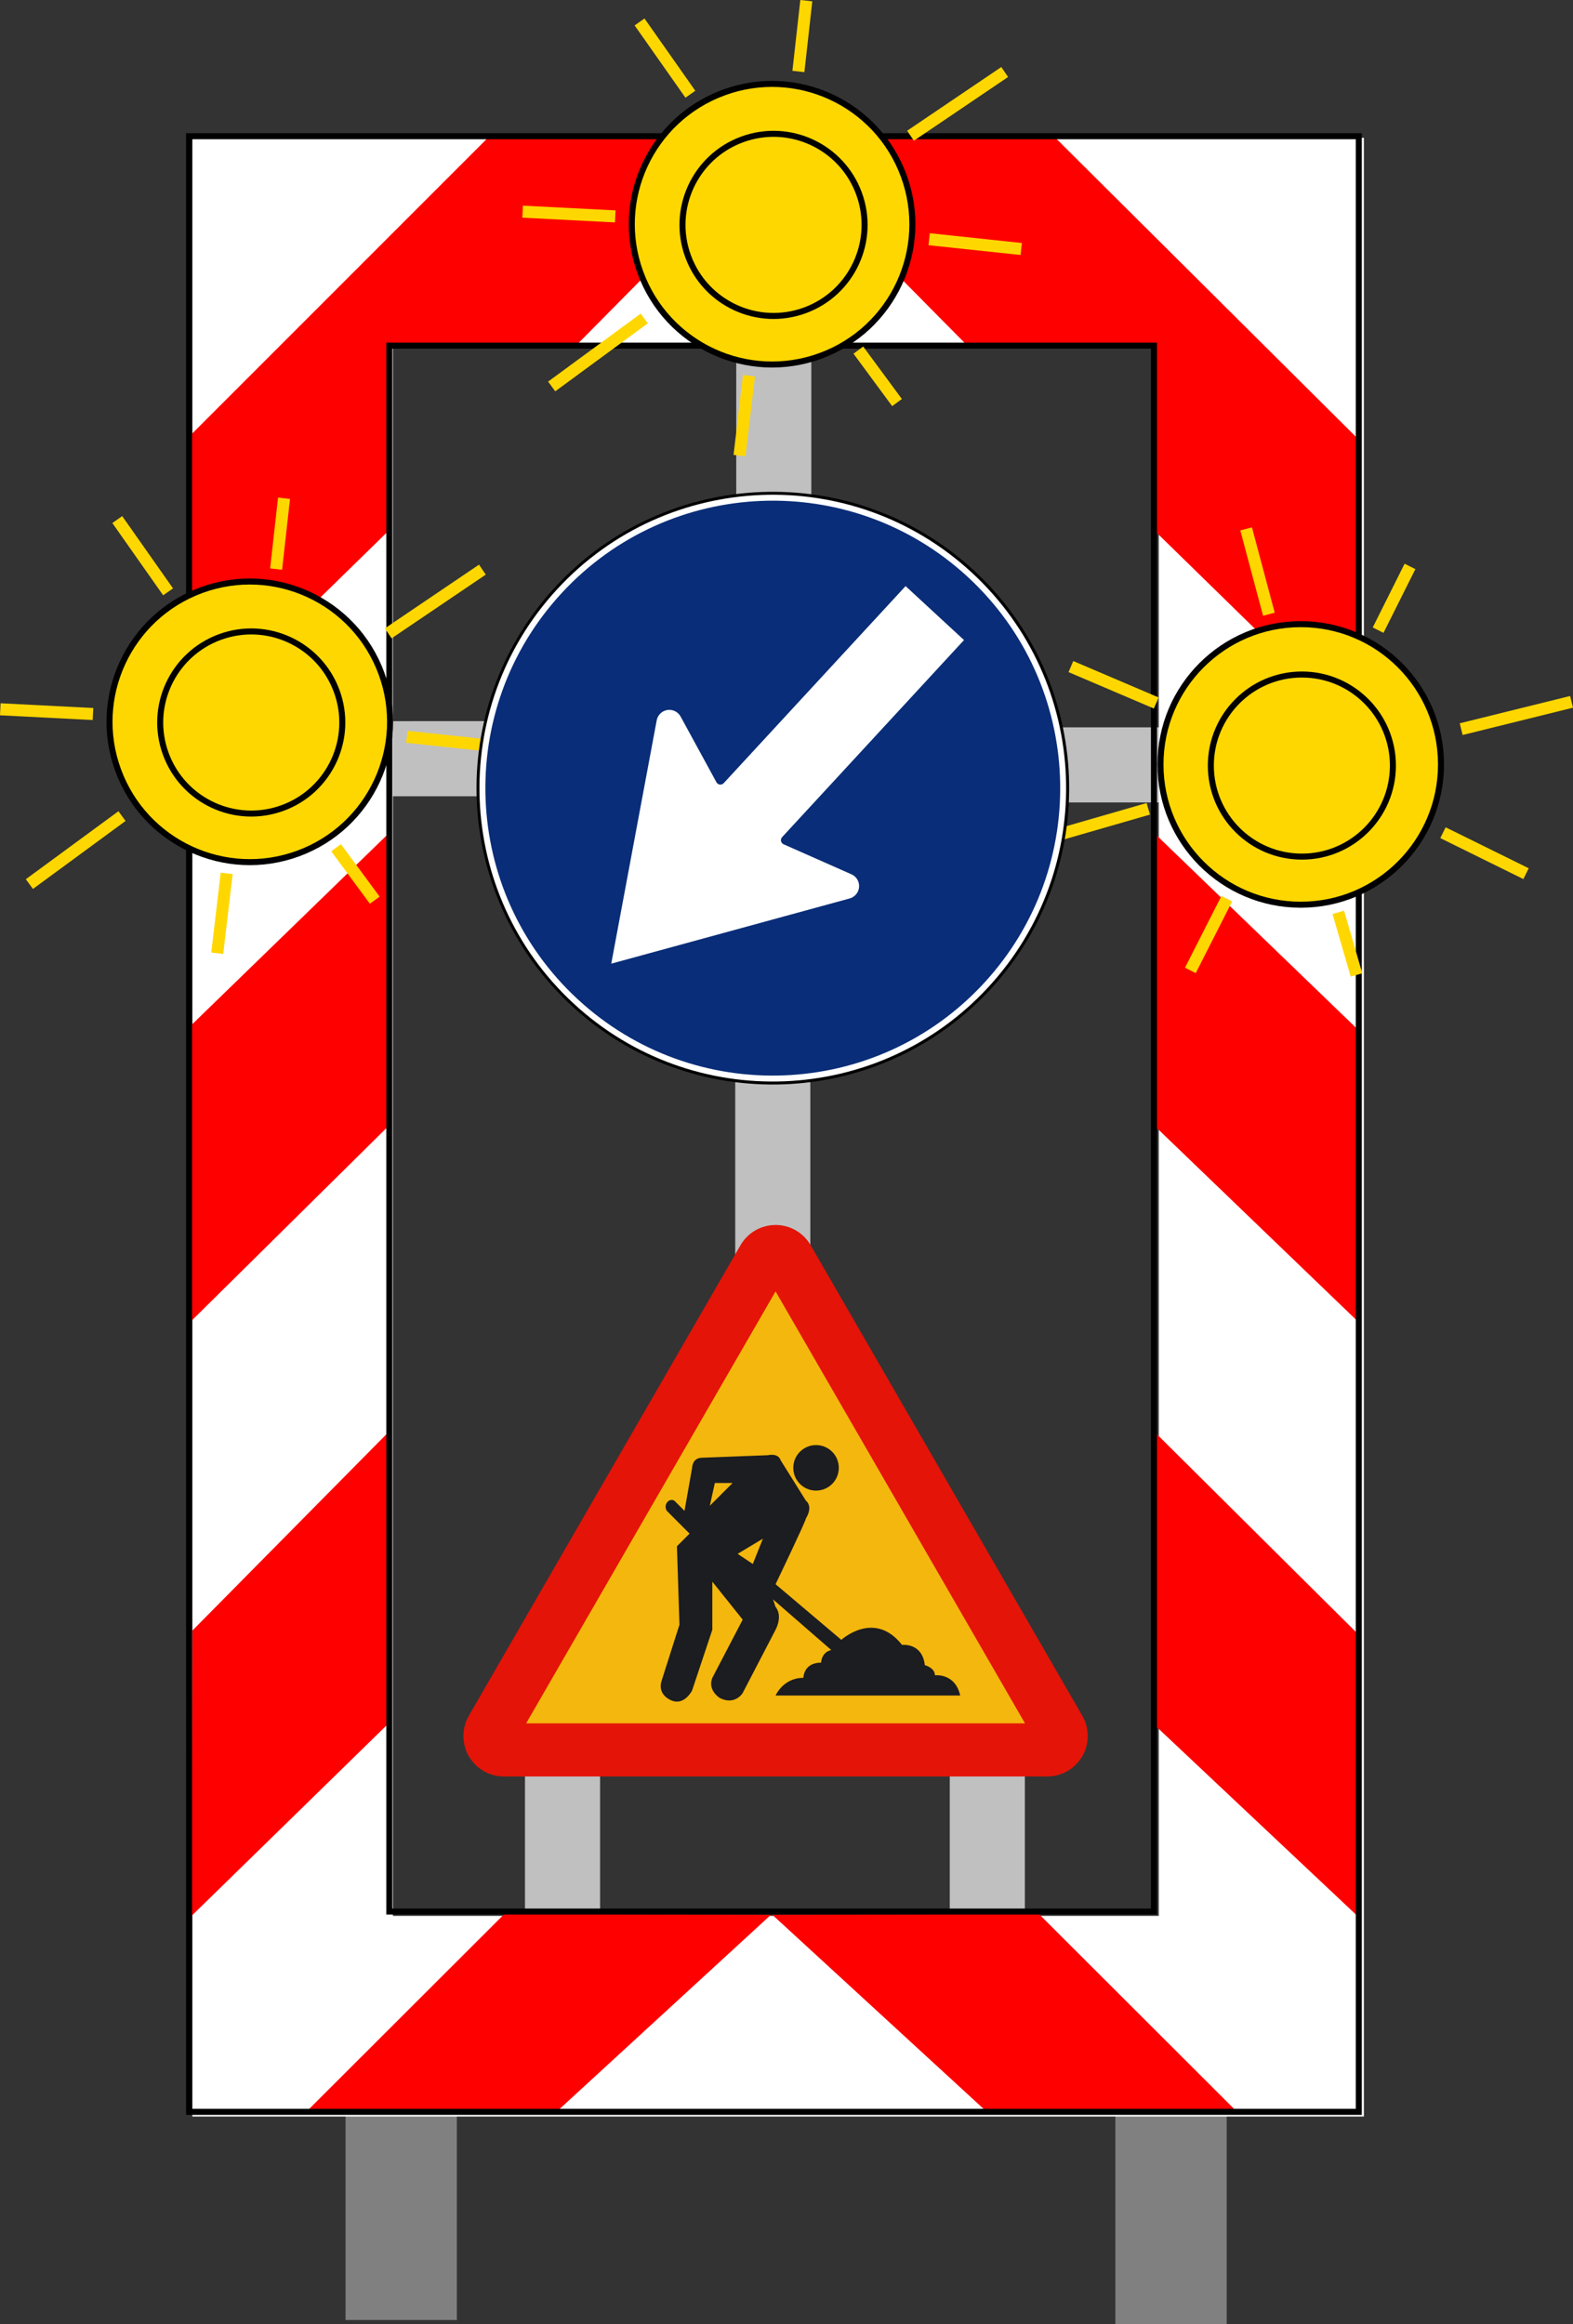 <?xml version="1.0" encoding="UTF-8" standalone="no"?>
<svg
   xmlns:ns2="http://ns.adobe.com/AdobeIllustrator/10.0/"
   xmlns:dc="http://purl.org/dc/elements/1.1/"
   xmlns:cc="http://creativecommons.org/ns#"
   xmlns:rdf="http://www.w3.org/1999/02/22-rdf-syntax-ns#"
   xmlns:svg="http://www.w3.org/2000/svg"
   xmlns="http://www.w3.org/2000/svg"
   xmlns:sodipodi="http://sodipodi.sourceforge.net/DTD/sodipodi-0.dtd"
   xmlns:inkscape="http://www.inkscape.org/namespaces/inkscape"
   sodipodi:docname="señalTB-14.svg"
   inkscape:version="1.0beta1 (76ce730, 2019-10-19)"
   id="svg8"
   version="1.1"
   viewBox="0 0 65.316 96.489"
   height="96.489mm"
   width="65.316mm">
  <rect x="0" y="0" width="65.316" height="96.489" fill="#333333" stroke="none"/>
  <defs
     id="defs2" />
  <sodipodi:namedview
     inkscape:window-maximized="0"
     inkscape:window-y="0"
     inkscape:window-x="0"
     inkscape:window-height="800"
     inkscape:window-width="1280"
     fit-margin-bottom="0"
     fit-margin-right="0"
     fit-margin-left="0"
     fit-margin-top="0"
     showgrid="false"
     inkscape:document-rotation="0"
     inkscape:current-layer="layer2"
     inkscape:document-units="mm"
     inkscape:cy="173.14356"
     inkscape:cx="202.12708"
     inkscape:zoom="0.98994949"
     inkscape:pageshadow="2"
     inkscape:pageopacity="0.0"
     borderopacity="1.0"
     bordercolor="#666666"
     pagecolor="#ffffff"
     id="base" />
  <g
     transform="translate(-78.895,-35.165)"
     style="display:none"
     inkscape:label="base"
     id="layer3"
     inkscape:groupmode="layer">
    <rect
       y="34.018"
       x="58.208"
       height="94.305"
       width="103.376"
       id="rect929"
       style="opacity:1;fill:#c0c0c0;fill-rule:evenodd;stroke:none;stroke-width:0.25;stroke-linecap:round;stroke-dashoffset:11.339;stop-color:#000000" />
  </g>
  <g
     transform="translate(-78.895,-35.165)"
     style="display:inline"
     id="layer1"
     inkscape:groupmode="layer"
     inkscape:label="Capa 1">
    <path
       style="display:inline;fill:#c0c0c0;stroke:none;stroke-width:0.265px;stroke-linecap:butt;stroke-linejoin:miter;stroke-opacity:1"
       d="m 91.6,68.223 h 9.071 v -3.118 H 90.608 v 3.071 z"
       id="path1140-4-5-2"
       inkscape:connector-curvature="0" />
    <path
       inkscape:connector-curvature="0"
       id="path1140-4-5"
       d="m 120.933,68.48 h 9.071 v -3.118 H 119.941 v 3.071 z"
       style="display:inline;fill:#c0c0c0;stroke:none;stroke-width:0.265px;stroke-linecap:butt;stroke-linejoin:miter;stroke-opacity:1" />
    <path
       style="display:inline;fill:#c0c0c0;stroke:none;stroke-width:0.265px;stroke-linecap:butt;stroke-linejoin:miter;stroke-opacity:1"
       d="m 109.466,48.649 v 9.071 h 3.118 V 47.657 h -3.071 z"
       id="path1140-4"
       inkscape:connector-curvature="0" />
    <path
       style="display:inline;fill:#808080;stroke:none;stroke-width:0.322px;stroke-linecap:butt;stroke-linejoin:miter;stroke-opacity:1"
       d="m 125.209,122.582 v 9.071 h 4.622 v -10.064 h -4.552 z"
       id="path1140-6-3-8"
       inkscape:connector-curvature="0" />
    <path
       inkscape:connector-curvature="0"
       id="path1140-6-3"
       d="m 93.243,122.414 v 9.071 h 4.622 v -10.064 h -4.552 z"
       style="display:inline;fill:#808080;stroke:none;stroke-width:0.322px;stroke-linecap:butt;stroke-linejoin:miter;stroke-opacity:1" />
    <path
       style="display:inline;fill:#c0c0c0;stroke:none;stroke-width:0.265px;stroke-linecap:butt;stroke-linejoin:miter;stroke-opacity:1"
       d="m 100.694,107.7 v 9.071 h 3.118 v -10.064 h -3.071 z"
       id="path1140-6"
       inkscape:connector-curvature="0" />
    <path
       inkscape:connector-curvature="0"
       id="path1140-6-4"
       d="m 118.332,107.7 v 9.071 h 3.118 v -10.064 h -3.071 z"
       style="display:inline;fill:#c0c0c0;stroke:none;stroke-width:0.265px;stroke-linecap:butt;stroke-linejoin:miter;stroke-opacity:1" />
    <path
       inkscape:connector-curvature="0"
       id="path1140"
       d="m 109.424,79.895 v 9.071 h 3.118 V 78.903 h -3.071 z"
       style="fill:#c0c0c0;stroke:none;stroke-width:0.265px;stroke-linecap:butt;stroke-linejoin:miter;stroke-opacity:1" />
    <path
       inkscape:connector-curvature="0"
       transform="scale(0.265)"
       d="m 327.857,154.285 v 310 h 183.57 v -310 z m 31.428,32.857 h 120 v 245.715 h -120 z"
       style="opacity:1;fill:#ffffff;fill-rule:evenodd;stroke:none;stroke-width:0.945;stroke-linecap:round;stroke-dashoffset:11.339;stop-color:#000000"
       id="rect921" />
    <g
       id="g917">
      <g
         id="g876">
        <path
           inkscape:connector-curvature="0"
           id="path40"
           d="m 86.651,65.39 0.189,-12.19 12.473,-12.473 11.953,0.236 -8.457,8.552 -7.749,-5e-6 -0.094,7.749 z"
           style="display:inline;opacity:1;fill:#ff0000;stroke:none;stroke-width:0.265px;stroke-linecap:butt;stroke-linejoin:miter;stroke-opacity:1" />
        <path
           inkscape:connector-curvature="0"
           id="path866"
           d="m 86.793,77.769 8.174,-7.938 v 12.142 l -8.126,8.032 z"
           style="fill:#ff0000;stroke:none;stroke-width:0.265px;stroke-linecap:butt;stroke-linejoin:miter;stroke-opacity:1" />
        <path
           inkscape:connector-curvature="0"
           id="path868"
           d="m 86.887,102.857 8.079,-8.174 v 12.095 l -8.126,7.938 z"
           style="fill:#ff0000;stroke:none;stroke-width:0.265px;stroke-linecap:butt;stroke-linejoin:miter;stroke-opacity:1" />
        <path
           sodipodi:nodetypes="ccccc"
           inkscape:connector-curvature="0"
           id="path870"
           d="m 91.706,122.748 8.126,-8.115 11.079,0.024 -8.859,8.138 z"
           style="fill:#ff0000;stroke:none;stroke-width:0.265px;stroke-linecap:butt;stroke-linejoin:miter;stroke-opacity:1" />
      </g>
      <g
         id="g876-2"
         transform="matrix(-1,0,0,1,221.872,1.3193359e-6)">
        <path
           style="display:inline;opacity:1;fill:#ff0000;stroke:none;stroke-width:0.265px;stroke-linecap:butt;stroke-linejoin:miter;stroke-opacity:1"
           d="m 86.651,65.39 -0.128,-11.939 12.791,-12.724 11.953,0.236 -8.457,8.552 -7.749,-5e-6 -0.094,7.749 z"
           id="path40-6"
           inkscape:connector-curvature="0"
           sodipodi:nodetypes="cccccccc" />
        <path
           style="fill:#ff0000;stroke:none;stroke-width:0.265px;stroke-linecap:butt;stroke-linejoin:miter;stroke-opacity:1"
           d="M 86.568,77.934 94.967,69.831 v 12.142 l -8.398,8.079 z"
           id="path866-9"
           inkscape:connector-curvature="0"
           sodipodi:nodetypes="ccccc" />
        <path
           style="fill:#ff0000;stroke:none;stroke-width:0.265px;stroke-linecap:butt;stroke-linejoin:miter;stroke-opacity:1"
           d="m 86.57,103.024 8.397,-8.341 0.071,12.095 -8.457,7.961 z"
           id="path868-4"
           inkscape:connector-curvature="0"
           sodipodi:nodetypes="ccccc" />
        <path
           style="fill:#ff0000;stroke:none;stroke-width:0.265px;stroke-linecap:butt;stroke-linejoin:miter;stroke-opacity:1"
           d="m 91.706,122.748 8.126,-8.115 11.079,0.024 -8.859,8.138 z"
           id="path870-1"
           inkscape:connector-curvature="0"
           sodipodi:nodetypes="ccccc" />
      </g>
      <rect
         style="fill:none;fill-rule:evenodd;stroke:#000000;stroke-width:0.25;stroke-linecap:round;stroke-dashoffset:11.339;stop-color:#000000"
         id="rect28"
         width="31.75"
         height="65.012"
         x="95.061"
         y="49.515" />
      <rect
         style="fill:none;fill-rule:evenodd;stroke:#000000;stroke-width:0.25;stroke-linecap:round;stroke-dashoffset:11.339;stop-color:#000000"
         id="rect26"
         width="48.57"
         height="82.021"
         x="86.746"
         y="40.821" />
    </g>
    <g
       id="g983">
      <circle
         r="5.824"
         cy="66.902"
         cx="132.906"
         id="path931-9"
         style="display:inline;opacity:1;fill:#ffd700;fill-rule:evenodd;stroke:#000000;stroke-width:0.25;stroke-linecap:round;stroke-dashoffset:11.339;stop-color:#000000" />
      <circle
         style="opacity:1;fill:#ffd700;fill-rule:evenodd;stroke:#000000;stroke-width:0.25;stroke-linecap:round;stroke-dashoffset:11.339;stop-color:#000000"
         id="path931"
         cx="132.953"
         cy="66.949"
         r="3.78" />
      <path
         style="display:inline;opacity:1;fill:none;stroke:#ffd700;stroke-width:0.5;stroke-linecap:butt;stroke-linejoin:miter;stroke-opacity:1"
         d="m 139.568,65.437 4.583,-1.134"
         id="path949"
         inkscape:connector-curvature="0" />
      <path
         style="display:inline;opacity:1;fill:none;stroke:#ffd700;stroke-width:0.5;stroke-linecap:butt;stroke-linejoin:miter;stroke-opacity:1"
         d="m 121.992,70.067 4.583,-1.323"
         id="path951"
         inkscape:connector-curvature="0" />
      <path
         style="display:inline;opacity:1;fill:none;stroke:#ffd700;stroke-width:0.5;stroke-linecap:butt;stroke-linejoin:miter;stroke-opacity:1"
         d="m 128.323,75.453 1.512,-2.977"
         id="path953"
         inkscape:connector-curvature="0" />
      <path
         style="display:inline;opacity:1;fill:none;stroke:#ffd700;stroke-width:0.5;stroke-linecap:butt;stroke-linejoin:miter;stroke-opacity:1"
         d="m 135.221,75.642 -0.756,-2.599"
         id="path955"
         inkscape:connector-curvature="0" />
      <path
         style="display:inline;opacity:1;fill:none;stroke:#ffd700;stroke-width:0.5;stroke-linecap:butt;stroke-linejoin:miter;stroke-opacity:1"
         d="m 142.261,71.437 -3.449,-1.701"
         id="path957"
         inkscape:connector-curvature="0" />
      <path
         style="display:inline;opacity:1;fill:none;stroke:#ffd700;stroke-width:0.5;stroke-linecap:butt;stroke-linejoin:miter;stroke-opacity:1"
         d="m 137.442,58.681 -1.323,2.646"
         id="path959"
         inkscape:connector-curvature="0" />
      <path
         style="display:inline;opacity:1;fill:none;stroke:#ffd700;stroke-width:0.5;stroke-linecap:butt;stroke-linejoin:miter;stroke-opacity:1"
         d="m 130.638,57.122 0.945,3.544"
         id="path961"
         inkscape:connector-curvature="0" />
      <path
         style="display:inline;opacity:1;fill:none;stroke:#ffd700;stroke-width:0.5;stroke-linecap:butt;stroke-linejoin:miter;stroke-opacity:1"
         d="m 123.362,62.839 3.544,1.512"
         id="path963"
         inkscape:connector-curvature="0" />
    </g>
    <g
       transform="rotate(-20.181,58.914,117.365)"
       style="display:inline"
       id="g983-1">
      <circle
         style="display:inline;opacity:1;fill:#ffd700;fill-rule:evenodd;stroke:#000000;stroke-width:0.25;stroke-linecap:round;stroke-dashoffset:11.339;stop-color:#000000"
         id="path931-9-5"
         cx="132.906"
         cy="66.902"
         r="5.824" />
      <circle
         r="3.78"
         cy="66.949"
         cx="132.953"
         id="path931-5"
         style="opacity:1;fill:#ffd700;fill-rule:evenodd;stroke:#000000;stroke-width:0.25;stroke-linecap:round;stroke-dashoffset:11.339;stop-color:#000000" />
      <path
         inkscape:connector-curvature="0"
         id="path949-5"
         d="m 139.568,65.437 4.583,-1.134"
         style="display:inline;opacity:1;fill:none;stroke:#ffd700;stroke-width:0.5;stroke-linecap:butt;stroke-linejoin:miter;stroke-opacity:1" />
      <path
         inkscape:connector-curvature="0"
         id="path951-8"
         d="m 121.992,70.067 4.583,-1.323"
         style="display:inline;opacity:1;fill:none;stroke:#ffd700;stroke-width:0.5;stroke-linecap:butt;stroke-linejoin:miter;stroke-opacity:1" />
      <path
         inkscape:connector-curvature="0"
         id="path953-2"
         d="m 128.323,75.453 1.512,-2.977"
         style="display:inline;opacity:1;fill:none;stroke:#ffd700;stroke-width:0.5;stroke-linecap:butt;stroke-linejoin:miter;stroke-opacity:1" />
      <path
         inkscape:connector-curvature="0"
         id="path955-9"
         d="m 135.221,75.642 -0.756,-2.599"
         style="display:inline;opacity:1;fill:none;stroke:#ffd700;stroke-width:0.5;stroke-linecap:butt;stroke-linejoin:miter;stroke-opacity:1" />
      <path
         inkscape:connector-curvature="0"
         id="path957-8"
         d="m 142.261,71.437 -3.449,-1.701"
         style="display:inline;opacity:1;fill:none;stroke:#ffd700;stroke-width:0.5;stroke-linecap:butt;stroke-linejoin:miter;stroke-opacity:1" />
      <path
         inkscape:connector-curvature="0"
         id="path959-2"
         d="m 137.442,58.681 -1.323,2.646"
         style="display:inline;opacity:1;fill:none;stroke:#ffd700;stroke-width:0.5;stroke-linecap:butt;stroke-linejoin:miter;stroke-opacity:1" />
      <path
         inkscape:connector-curvature="0"
         id="path961-0"
         d="m 130.638,57.122 0.945,3.544"
         style="display:inline;opacity:1;fill:none;stroke:#ffd700;stroke-width:0.5;stroke-linecap:butt;stroke-linejoin:miter;stroke-opacity:1" />
      <path
         inkscape:connector-curvature="0"
         id="path963-7"
         d="m 123.362,62.839 3.544,1.512"
         style="display:inline;opacity:1;fill:none;stroke:#ffd700;stroke-width:0.5;stroke-linecap:butt;stroke-linejoin:miter;stroke-opacity:1" />
    </g>
    <g
       id="g983-1-6"
       style="display:inline"
       transform="rotate(-20.181,106.117,188.628)">
      <circle
         r="5.824"
         cy="66.902"
         cx="132.906"
         id="path931-9-5-2"
         style="display:inline;opacity:1;fill:#ffd700;fill-rule:evenodd;stroke:#000000;stroke-width:0.25;stroke-linecap:round;stroke-dashoffset:11.339;stop-color:#000000" />
      <circle
         style="opacity:1;fill:#ffd700;fill-rule:evenodd;stroke:#000000;stroke-width:0.25;stroke-linecap:round;stroke-dashoffset:11.339;stop-color:#000000"
         id="path931-5-2"
         cx="132.953"
         cy="66.949"
         r="3.78" />
      <path
         style="display:inline;opacity:1;fill:none;stroke:#ffd700;stroke-width:0.5;stroke-linecap:butt;stroke-linejoin:miter;stroke-opacity:1"
         d="m 139.568,65.437 4.583,-1.134"
         id="path949-5-5"
         inkscape:connector-curvature="0" />
      <path
         style="display:inline;opacity:1;fill:none;stroke:#ffd700;stroke-width:0.5;stroke-linecap:butt;stroke-linejoin:miter;stroke-opacity:1"
         d="m 121.992,70.067 4.583,-1.323"
         id="path951-8-2"
         inkscape:connector-curvature="0" />
      <path
         style="display:inline;opacity:1;fill:none;stroke:#ffd700;stroke-width:0.5;stroke-linecap:butt;stroke-linejoin:miter;stroke-opacity:1"
         d="m 128.323,75.453 1.512,-2.977"
         id="path953-2-2"
         inkscape:connector-curvature="0" />
      <path
         style="display:inline;opacity:1;fill:none;stroke:#ffd700;stroke-width:0.5;stroke-linecap:butt;stroke-linejoin:miter;stroke-opacity:1"
         d="m 135.221,75.642 -0.756,-2.599"
         id="path955-9-7"
         inkscape:connector-curvature="0" />
      <path
         style="display:inline;opacity:1;fill:none;stroke:#ffd700;stroke-width:0.5;stroke-linecap:butt;stroke-linejoin:miter;stroke-opacity:1"
         d="m 142.261,71.437 -3.449,-1.701"
         id="path957-8-1"
         inkscape:connector-curvature="0" />
      <path
         style="display:inline;opacity:1;fill:none;stroke:#ffd700;stroke-width:0.5;stroke-linecap:butt;stroke-linejoin:miter;stroke-opacity:1"
         d="m 137.442,58.681 -1.323,2.646"
         id="path959-2-5"
         inkscape:connector-curvature="0" />
      <path
         style="display:inline;opacity:1;fill:none;stroke:#ffd700;stroke-width:0.5;stroke-linecap:butt;stroke-linejoin:miter;stroke-opacity:1"
         d="m 130.638,57.122 0.945,3.544"
         id="path961-0-2"
         inkscape:connector-curvature="0" />
      <path
         style="display:inline;opacity:1;fill:none;stroke:#ffd700;stroke-width:0.5;stroke-linecap:butt;stroke-linejoin:miter;stroke-opacity:1"
         d="m 123.362,62.839 3.544,1.512"
         id="path963-7-1"
         inkscape:connector-curvature="0" />
    </g>
    <g
       id="g7247"
       transform="matrix(-0.348,0.377,0.377,0.348,-113.015,-179.385)">
      <path
         inkscape:connector-curvature="0"
         id="path2683"
         style="fill:#000000;fill-opacity:1;fill-rule:evenodd;stroke:none"
         d="m 81.988,647.711 c 0.002,13.243 -10.735,23.981 -23.981,23.981 -13.246,0 -23.983,-10.737 -23.981,-23.981 -0.002,-13.243 10.735,-23.981 23.981,-23.981 13.246,0 23.983,10.737 23.981,23.981 z" />
      <path
         inkscape:connector-curvature="0"
         id="path2685"
         style="fill:#ffffff;fill-opacity:1;fill-rule:evenodd;stroke:none"
         d="m 81.749,647.707 c 0,13.112 -10.629,23.741 -23.741,23.741 -13.112,0 -23.741,-10.629 -23.741,-23.741 0,-13.112 10.629,-23.741 23.741,-23.741 13.112,0 23.741,10.629 23.741,23.741 z" />
      <path
         inkscape:connector-curvature="0"
         id="path1877"
         style="fill:#092d78;fill-opacity:1;fill-rule:evenodd;stroke:none"
         d="m 58.008,624.446 c -12.847,0 -23.261,10.414 -23.261,23.261 0,12.847 10.414,23.261 23.261,23.261 12.847,0 23.261,-10.414 23.261,-23.261 0,-12.847 -10.414,-23.261 -23.261,-23.261 z" />
      <path
         inkscape:connector-curvature="0"
         id="path1889"
         style="fill:#ffffff"
         d="m 38.705,644.515 h 21.701 c 0.202,0 0.365,-0.164 0.365,-0.364 0,-0.048 -0.01,-0.094 -0.025,-0.135 l -1.947,-5.757 c -0.027,-0.094 -0.042,-0.193 -0.042,-0.295 0,-0.575 0.467,-1.04 1.041,-1.04 0.203,0 0.392,0.058 0.553,0.159 l 16.961,10.651 -16.96,10.597 c -0.16,0.101 -0.349,0.159 -0.553,0.159 -0.574,0 -1.041,-0.465 -1.041,-1.04 0,-0.102 0.015,-0.2 0.042,-0.294 l 1.947,-5.707 c 0.015,-0.041 0.025,-0.087 0.025,-0.134 0,-0.202 -0.164,-0.364 -0.365,-0.364 h -21.701 v -6.435" />
    </g>
    <g
       transform="matrix(0.119,0,0,0.119,98.138,86.022)"
       id="Capa_1"
       ns2:knockout="Off"
       ns2:layer="yes"
       ns2:dimmedPercent="50"
       ns2:rgbTrio="#4F008000FFFF">
      <path
         inkscape:connector-curvature="0"
         fill="#E41408"
         d="M 14.125,192.41 C 6.324,192.41 0,186.086 0,178.289 c 0,-2.543 0.672,-4.926 1.844,-6.984 L 96.668,7.086 C 99.105,2.848 103.676,0 108.918,0 c 5.242,0 9.809,2.848 12.25,7.086 l 94.824,164.219 c 1.176,2.06 1.84,4.441 1.84,6.984 0,7.797 -6.32,14.121 -14.121,14.121 H 14.125"
         id="path12" />
      <polyline
         fill="#F4B70D"
         points="21.883,173.875 108.918,23.168 195.953,173.875 21.883,173.875 "
         id="polyline14" />
      <path
         inkscape:connector-curvature="0"
         fill="#1C1D20"
         d="m 115.098,84.727 c 0,-4.387 3.556,-7.938 7.941,-7.938 4.391,0 7.945,3.551 7.945,7.938 0,4.391 -3.556,7.945 -7.945,7.945 -4.387,0 -7.941,-3.555 -7.941,-7.945"
         id="path16" />
      <g
         id="g22">
        <g
           id="g20">
          <path
             inkscape:connector-curvature="0"
             ns2:knockout="Off"
             fill="#1C1D20"
             d="m 124.809,152.691 c -6.184,0 -6.184,5.297 -6.184,5.297 -7.059,0 -9.707,6.18 -9.707,6.18 v 0.001 h 64.428 c -1.765,-7.95 -8.824,-7.063 -8.824,-7.063 0,-2.645 -3.526,-3.535 -3.526,-3.535 -0.883,-7.938 -7.949,-7.063 -7.949,-7.063 -9.707,-12.352 -21.18,-1.762 -21.18,-1.762 l -22.949,-19.414 c 0,0 10.59,-22.07 10.59,-22.949 2.648,-4.414 0,-6.18 0,-6.18 L 110.684,82.078 C 109.801,79.425 106.27,80.32 106.27,80.32 l -22.95,0.879 c -3.527,0 -3.527,3.527 -3.527,3.527 l -2.648,15 -3.531,-3.522 c 0,0 -1.262,-0.886 -2.504,0.516 -1.168,1.563 -0.145,3.008 -0.145,3.008 l 7.941,7.953 -4.41,4.406 0.883,27.367 -6.18,19.414 c -1.766,5.301 3.527,7.063 3.527,7.063 4.418,1.771 7.066,-3.53 7.066,-3.53 l 7.059,-21.181 v -16.776 l 10.594,13.246 -10.594,20.301 c -1.769,4.411 2.645,7.059 2.645,7.059 5.301,2.652 7.949,-1.766 7.949,-1.766 l 11.473,-22.063 c 2.648,-5.301 0,-7.949 0,-7.949 l -0.883,-2.641 20.301,17.652 c -3.527,0.873 -3.527,4.408 -3.527,4.408 z M 85.969,97.969 87.73,90.027 h 6.184 z m 15.004,20.297 -5.293,-3.527 8.824,-5.301 z"
             id="path18" />
        </g>
      </g>
    </g>
  </g>
  <g
     transform="translate(-78.895,-35.165)"
     style="display:inline;opacity:0.494"
     inkscape:label="calco"
     id="layer2"
     inkscape:groupmode="layer" />
</svg>
